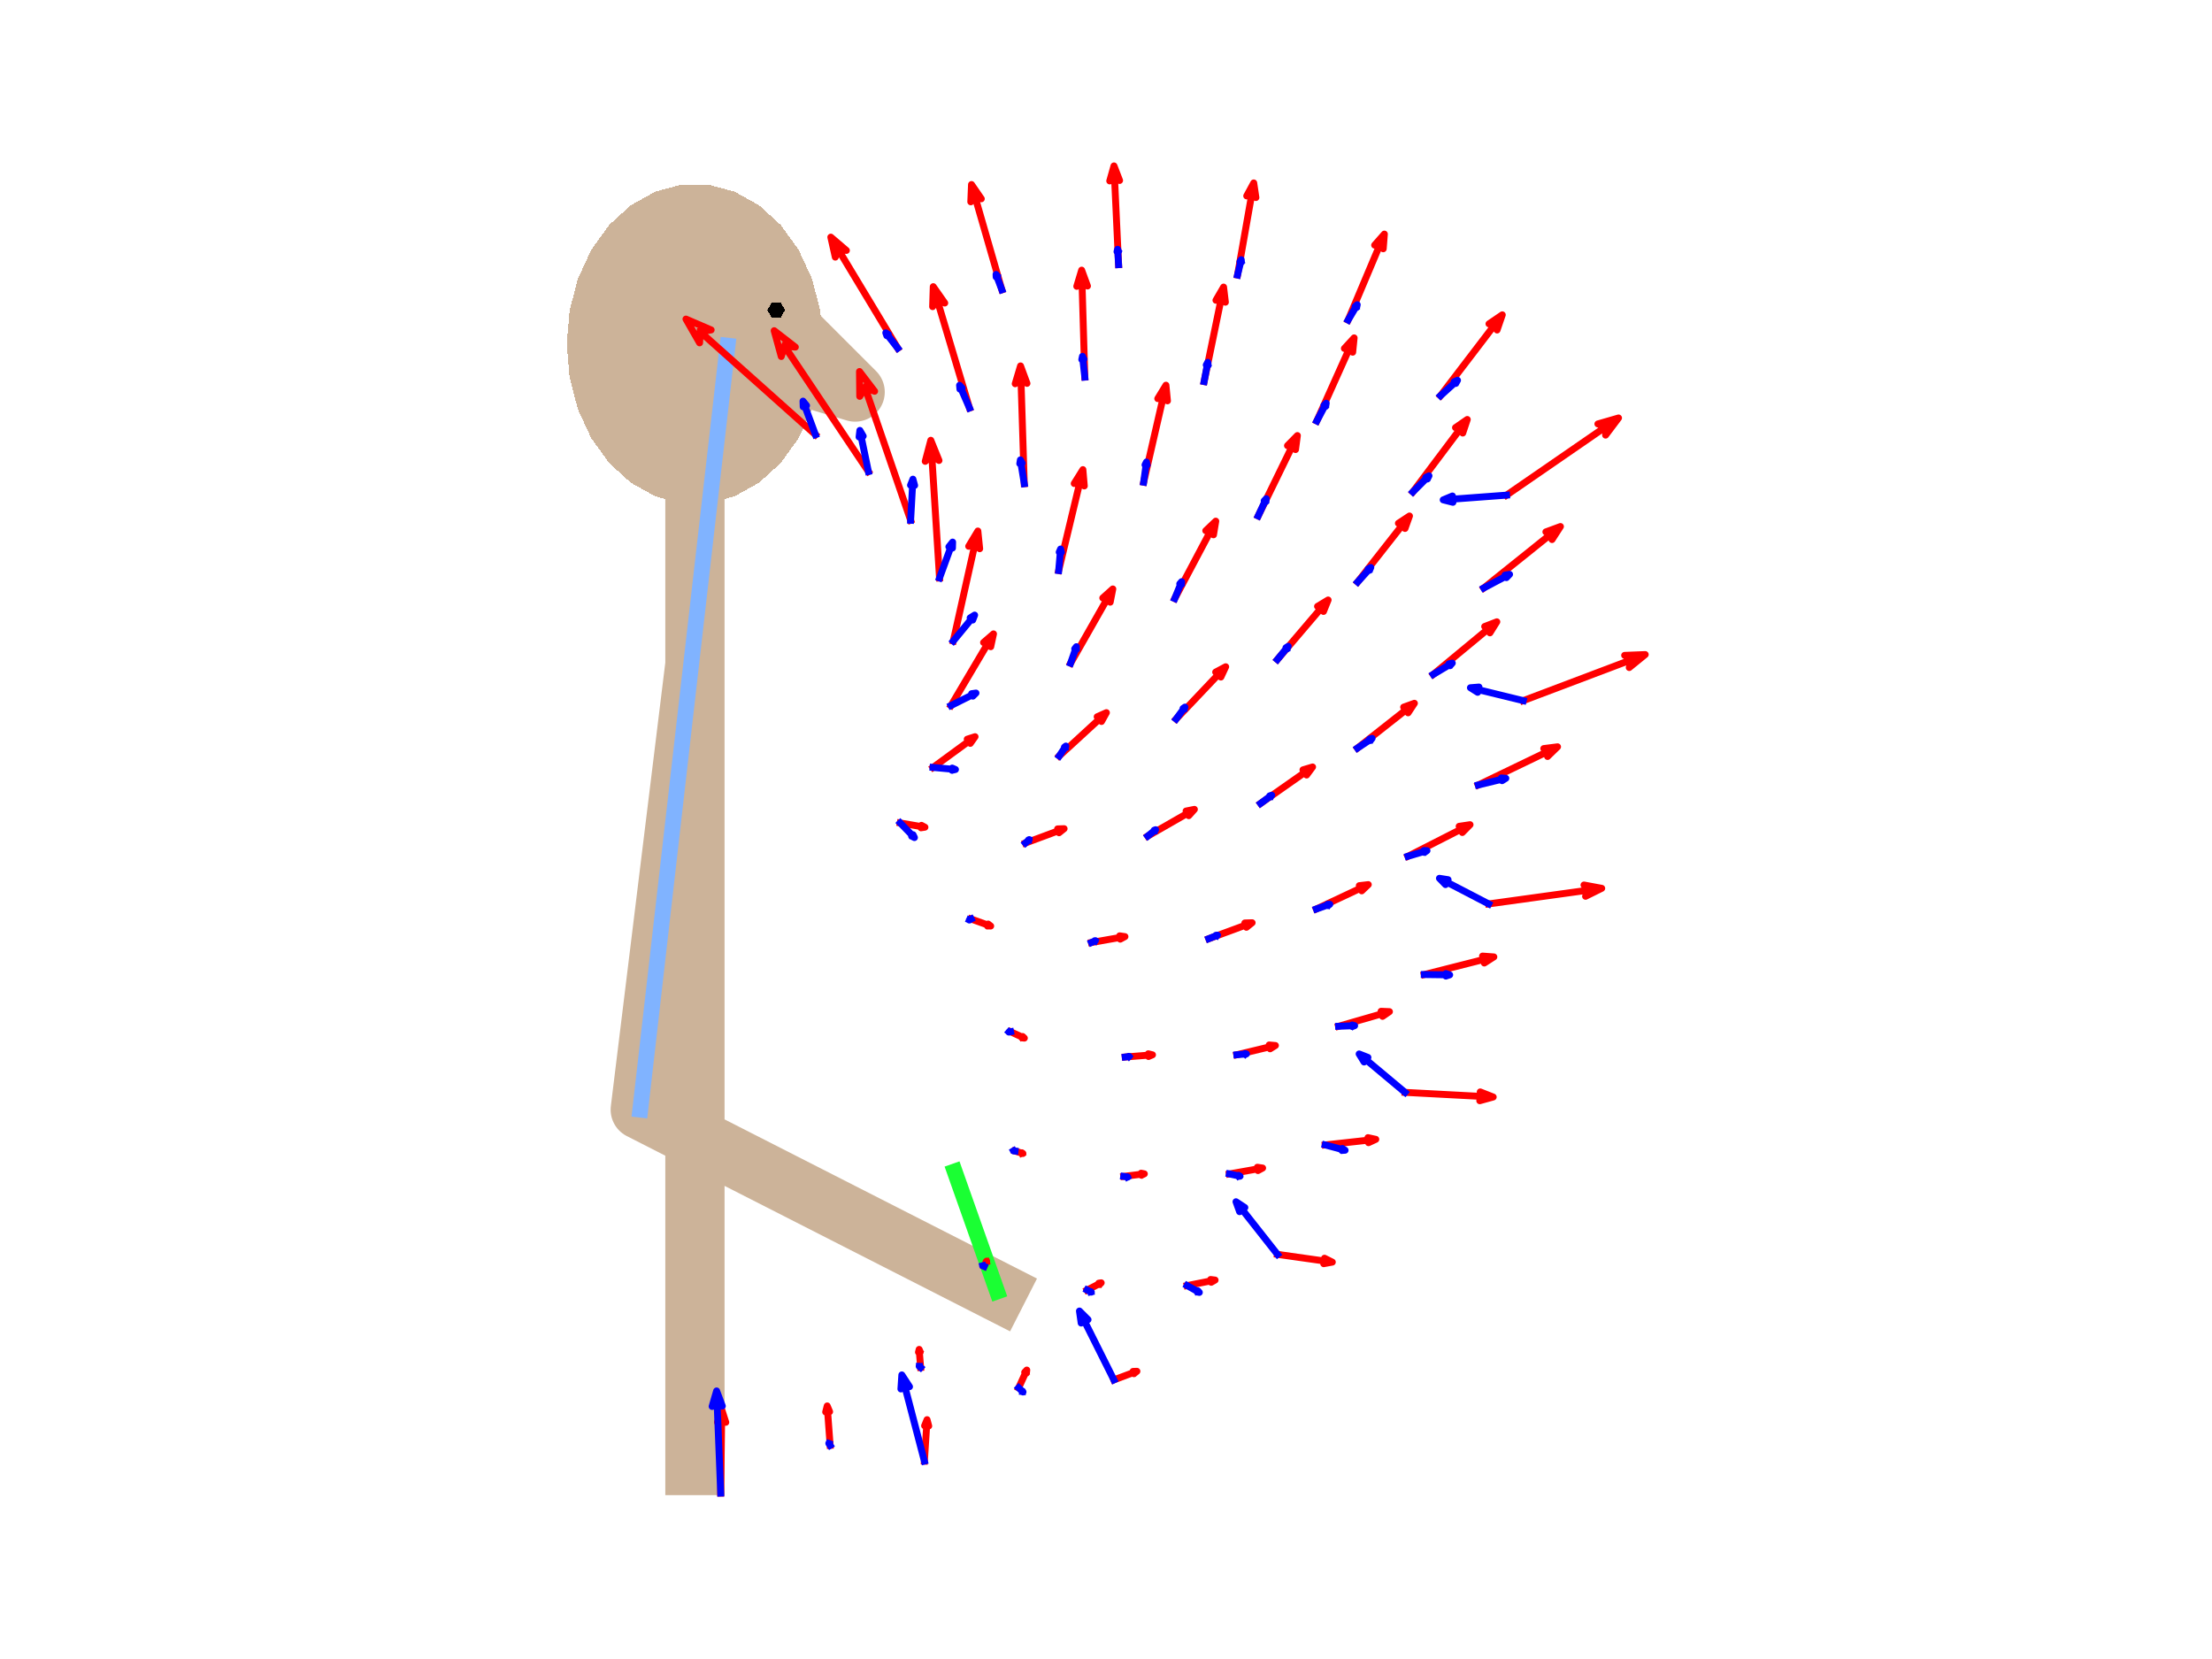 <?xml version="1.0"?>
<!DOCTYPE svg PUBLIC '-//W3C//DTD SVG 1.0//EN'
          'http://www.w3.org/TR/2001/REC-SVG-20010904/DTD/svg10.dtd'>
<svg xmlns:xlink="http://www.w3.org/1999/xlink" style="fill-opacity:1; color-rendering:auto; color-interpolation:auto; stroke:black; text-rendering:auto; stroke-linecap:square; stroke-miterlimit:10; stroke-opacity:1; shape-rendering:auto; fill:black; stroke-dasharray:none; font-weight:normal; stroke-width:1; font-family:'Dialog'; font-style:normal; stroke-linejoin:miter; font-size:12px; stroke-dashoffset:0; image-rendering:auto;" width="560" height="420" xmlns="http://www.w3.org/2000/svg"
><rect width="100%" height="100%" fill="#333333" stroke="none"/><!--Generated by the Batik Graphics2D SVG Generator--><defs id="genericDefs"
  /><g
  ><defs id="defs1"
    ><clipPath clipPathUnits="userSpaceOnUse" id="clipPath1"
      ><path d="M0 0 L560 0 L560 420 L0 420 L0 0 Z"
      /></clipPath
    ></defs
    ><g style="fill:white; stroke:white;"
    ><rect x="0" y="0" width="560" style="clip-path:url(#clipPath1); stroke:none;" height="420"
    /></g
    ><g style="fill:white; text-rendering:optimizeSpeed; color-rendering:optimizeSpeed; image-rendering:optimizeSpeed; shape-rendering:crispEdges; color-interpolation:sRGB; stroke:white;"
    ><rect x="0" width="560" height="420" y="0" style="stroke:none;"
    /></g
    ><g style="stroke-linecap:butt; fill:rgb(204,179,153); text-rendering:geometricPrecision; color-rendering:optimizeQuality; image-rendering:optimizeQuality; stroke-linejoin:round; color-interpolation:linearRGB; stroke:rgb(204,179,153); stroke-width:15;"
    ><path d="M175.932 371.012 L175.932 87.084 L216.493 99.253 L196.212 78.972 L175.932 99.253 L175.932 168.207 L162.091 280.931 L252.441 326.967" style="fill:none; fill-rule:evenodd;"
    /></g
    ><g style="fill:rgb(204,179,153); text-rendering:optimizeSpeed; color-rendering:optimizeSpeed; image-rendering:optimizeSpeed; shape-rendering:crispEdges; color-interpolation:sRGB; stroke:rgb(204,179,153);"
    ><path style="stroke:none;" d="M165.904 125.66 L179.323 127.423 L185.959 125.66 Z"
      /><path style="stroke:none;" d="M205.575 70.587 L144.192 78.651 L207.671 78.651 Z"
      /><path style="stroke:none;" d="M165.904 125.66 L172.54 127.423 L179.323 127.423 Z"
      /><path style="stroke:none;" d="M197.644 56.942 L154.219 56.942 L149.68 63.243 Z"
      /><path style="stroke:none;" d="M197.644 117.227 L149.68 110.926 L154.219 117.227 Z"
      /><path style="stroke:none;" d="M205.575 70.587 L146.288 70.587 L144.192 78.651 Z"
      /><path style="stroke:none;" d="M165.904 125.66 L185.959 125.66 L159.707 122.211 Z"
      /><path style="stroke:none;" d="M159.707 122.211 L185.959 125.66 L192.156 122.211 Z"
      /><path style="stroke:none;" d="M205.575 103.582 L144.192 95.517 L146.288 103.582 Z"
      /><path style="stroke:none;" d="M202.183 110.926 L146.288 103.582 L149.68 110.926 Z"
      /><path style="stroke:none;" d="M207.671 95.517 L143.483 87.084 L144.192 95.517 Z"
      /><path style="stroke:none;" d="M207.671 78.651 L144.192 78.651 L143.483 87.084 Z"
      /><path style="stroke:none;" d="M146.288 70.587 L202.183 63.243 L149.68 63.243 Z"
      /><path style="stroke:none;" d="M159.707 51.957 L192.156 51.957 L185.959 48.508 Z"
      /><path style="stroke:none;" d="M149.68 63.243 L202.183 63.243 L197.644 56.942 Z"
      /><path style="stroke:none;" d="M154.219 56.942 L192.156 51.957 L159.707 51.957 Z"
      /><path style="stroke:none;" d="M165.904 48.508 L159.707 51.957 L185.959 48.508 Z"
      /><path style="stroke:none;" d="M165.904 48.508 L185.959 48.508 L179.323 46.745 Z"
      /><path style="stroke:none;" d="M172.54 46.745 L165.904 48.508 L179.323 46.745 Z"
      /><path style="stroke:none;" d="M192.156 51.957 L154.219 56.942 L197.644 56.942 Z"
      /><path style="stroke:none;" d="M202.183 63.243 L146.288 70.587 L205.575 70.587 Z"
      /><path style="stroke:none;" d="M207.671 78.651 L143.483 87.084 L208.381 87.084 Z"
      /><path style="stroke:none;" d="M208.381 87.084 L143.483 87.084 L207.671 95.517 Z"
      /><path style="stroke:none;" d="M205.575 103.582 L146.288 103.582 L202.183 110.926 Z"
      /><path style="stroke:none;" d="M207.671 95.517 L144.192 95.517 L205.575 103.582 Z"
      /><path style="stroke:none;" d="M192.156 122.211 L154.219 117.227 L159.707 122.211 Z"
      /><path style="stroke:none;" d="M197.644 117.227 L154.219 117.227 L192.156 122.211 Z"
      /><path style="stroke:none;" d="M202.183 110.926 L149.68 110.926 L197.644 117.227 Z"
      /><path d="M176.618 168.5 L175.5 167.382 L174.382 168.5 L175.5 169.618 L176.618 168.5 Z" style="fill:black; stroke:none;"
      /><path d="M163.618 280.5 L162.5 279.382 L161.382 280.5 L162.5 281.618 L163.618 280.5 Z" style="fill:black; stroke:none;"
      /><path d="M253.618 326.5 L252.5 325.382 L251.382 326.5 L252.5 327.618 L253.618 326.5 Z" style="fill:black; stroke:none;"
      /><path d="M198.736 78.5 L197.618 76.564 L195.382 76.564 L194.264 78.5 L195.382 80.436 L197.618 80.436 L198.736 78.5 Z" style="fill:black; stroke:none;"
    /></g
    ><g style="stroke-linecap:butt; fill:rgb(128,179,255); text-rendering:geometricPrecision; color-rendering:optimizeQuality; image-rendering:optimizeQuality; stroke-linejoin:round; color-interpolation:linearRGB; stroke:rgb(128,179,255); stroke-width:4;"
    ><line y2="280.931" style="fill:none;" x1="184.195" x2="162.091" y1="87.506"
      /><line x1="241.691" x2="252.441" y1="296.563" style="fill:none; stroke:rgb(26,255,51);" y2="326.967"
      /><path d="M182.455 378 L182.7 359.225 L183.743 360.083 L182.73 356.905 L181.634 360.055 L182.7 359.225" style="fill:none; stroke-width:1.75; fill-rule:evenodd; stroke:red;"
      /><path d="M210.16 365.913 L209.5 357.028 L210.029 357.39 L209.419 355.93 L209.031 357.464 L209.5 357.028" style="fill:none; stroke-width:1.75; fill-rule:evenodd; stroke:red;"
      /><path d="M233.071 346.196 L232.739 342.122 L232.983 342.287 L232.698 341.619 L232.525 342.324 L232.739 342.122" style="fill:none; stroke-width:1.75; fill-rule:evenodd; stroke:red;"
      /><path d="M249.152 320.603 L249.72 319.411 L249.761 319.496 L249.79 319.264 L249.627 319.433 L249.72 319.411" style="fill:none; stroke-width:1.75; fill-rule:evenodd; stroke:red;"
      /><path d="M256.975 291.406 L258.749 291.958 L258.638 292.033 L258.968 292.026 L258.7 291.834 L258.749 291.958" style="fill:none; stroke-width:1.75; fill-rule:evenodd; stroke:red;"
      /><path d="M255.845 261.2 L258.948 262.637 L258.728 262.747 L259.332 262.815 L258.89 262.398 L258.948 262.637" style="fill:none; stroke-width:1.75; fill-rule:evenodd; stroke:red;"
      /><path d="M245.862 232.67 L250.266 234.245 L249.98 234.422 L250.81 234.44 L250.156 233.927 L250.266 234.245" style="fill:none; stroke-width:1.75; fill-rule:evenodd; stroke:red;"
      /><path d="M227.913 208.35 L233.474 209.302 L233.171 209.571 L234.161 209.419 L233.278 208.946 L233.474 209.302" style="fill:none; stroke-width:1.75; fill-rule:evenodd; stroke:red;"
      /><path d="M234.022 369.903 L234.625 360.562 L235.122 361.015 L234.699 359.407 L234.073 360.948 L234.625 360.562" style="fill:none; stroke-width:1.75; fill-rule:evenodd; stroke:red;"
      /><path d="M257.887 351.353 L259.719 347.342 L259.862 347.625 L259.945 346.847 L259.411 347.42 L259.719 347.342" style="fill:none; stroke-width:1.75; fill-rule:evenodd; stroke:red;"
      /><path d="M275.224 326.593 L278.396 324.963 L278.345 325.214 L278.788 324.761 L278.162 324.858 L278.396 324.963" style="fill:none; stroke-width:1.75; fill-rule:evenodd; stroke:red;"
      /><path d="M284.493 297.822 L289.134 297.244 L288.957 297.531 L289.707 297.173 L288.892 297.01 L289.134 297.244" style="fill:none; stroke-width:1.75; fill-rule:evenodd; stroke:red;"
      /><path d="M284.87 267.598 L291.012 267.104 L290.763 267.471 L291.771 267.043 L290.708 266.781 L291.012 267.104" style="fill:none; stroke-width:1.75; fill-rule:evenodd; stroke:red;"
      /><path d="M276.321 238.606 L283.868 237.281 L283.603 237.764 L284.8 237.117 L283.454 236.916 L283.868 237.281" style="fill:none; stroke-width:1.75; fill-rule:evenodd; stroke:red;"
      /><path d="M259.606 213.421 L268.319 210.19 L268.109 210.825 L269.396 209.791 L267.746 209.846 L268.319 210.19" style="fill:none; stroke-width:1.75; fill-rule:evenodd; stroke:red;"
      /><path d="M236.211 194.282 L245.681 187.358 L245.644 188.202 L246.851 186.503 L244.866 187.137 L245.681 187.358" style="fill:none; stroke-width:1.75; fill-rule:evenodd; stroke:red;"
      /><path d="M281.995 349.332 L287.187 347.397 L287.063 347.776 L287.829 347.158 L286.845 347.192 L287.187 347.397" style="fill:none; stroke-width:1.75; fill-rule:evenodd; stroke:red;"
      /><path d="M300.545 325.467 L306.841 324.218 L306.628 324.628 L307.619 324.063 L306.488 323.92 L306.841 324.218" style="fill:none; stroke-width:1.75; fill-rule:evenodd; stroke:red;"
      /><path d="M311.236 297.194 L318.728 295.869 L318.466 296.349 L319.654 295.705 L318.317 295.507 L318.728 295.869" style="fill:none; stroke-width:1.75; fill-rule:evenodd; stroke:red;"
      /><path d="M313.119 267.026 L321.818 264.941 L321.544 265.523 L322.893 264.683 L321.31 264.546 L321.818 264.941" style="fill:none; stroke-width:1.75; fill-rule:evenodd; stroke:red;"
      /><path d="M306.027 237.643 L315.79 234.048 L315.553 234.758 L316.997 233.604 L315.149 233.661 L315.79 234.048" style="fill:none; stroke-width:1.75; fill-rule:evenodd; stroke:red;"
      /><path d="M290.588 211.657 L301.082 205.642 L300.948 206.501 L302.379 204.898 L300.272 205.322 L301.082 205.642" style="fill:none; stroke-width:1.75; fill-rule:evenodd; stroke:red;"
      /><path d="M268.176 191.375 L278.79 181.622 L278.861 182.656 L280.102 180.416 L277.765 181.464 L278.79 181.622" style="fill:none; stroke-width:1.75; fill-rule:evenodd; stroke:red;"
      /><path d="M240.781 178.601 L250.34 162.467 L250.817 163.729 L251.521 160.473 L249.004 162.655 L250.34 162.467" style="fill:none; stroke-width:1.75; fill-rule:evenodd; stroke:red;"
      /><path d="M323.409 317.559 L335.769 319.307 L335.116 319.923 L337.297 319.524 L335.312 318.534 L335.769 319.307" style="fill:none; stroke-width:1.75; fill-rule:evenodd; stroke:red;"
      /><path d="M335.497 289.854 L346.898 288.594 L346.457 289.291 L348.307 288.438 L346.315 288.01 L346.898 288.594" style="fill:none; stroke-width:1.75; fill-rule:evenodd; stroke:red;"
      /><path d="M338.881 259.818 L350.343 256.515 L350.013 257.308 L351.759 256.107 L349.642 256.02 L350.343 256.515" style="fill:none; stroke-width:1.75; fill-rule:evenodd; stroke:red;"
      /><path d="M333.262 230.118 L344.959 224.627 L344.742 225.531 L346.405 223.948 L344.125 224.217 L344.959 224.627" style="fill:none; stroke-width:1.75; fill-rule:evenodd; stroke:red;"
      /><path d="M319.138 203.394 L330.853 195.183 L330.788 196.21 L332.301 194.168 L329.865 194.894 L330.853 195.183" style="fill:none; stroke-width:1.75; fill-rule:evenodd; stroke:red;"
      /><path d="M297.764 182.021 L308.923 170.251 L309.082 171.407 L310.302 168.796 L307.76 170.153 L308.923 170.251" style="fill:none; stroke-width:1.75; fill-rule:evenodd; stroke:red;"
      /><path d="M271.04 167.897 L280.55 151.168 L281.062 152.454 L281.725 149.1 L279.182 151.386 L280.55 151.168" style="fill:none; stroke-width:1.75; fill-rule:evenodd; stroke:red;"
      /><path d="M241.341 162.278 L246.877 137.496 L248.02 138.921 L247.561 134.433 L245.236 138.298 L246.877 137.496" style="fill:none; stroke-width:1.75; fill-rule:evenodd; stroke:red;"
      /><path d="M355.703 276.549 L375.573 277.597 L374.621 278.667 L378.029 277.727 L374.739 276.434 L375.573 277.597" style="fill:none; stroke-width:1.75; fill-rule:evenodd; stroke:red;"
      /><path d="M360.58 246.719 L376.255 242.745 L375.773 243.804 L378.192 242.254 L375.327 242.043 L376.255 242.745" style="fill:none; stroke-width:1.75; fill-rule:evenodd; stroke:red;"
      /><path d="M356.448 216.776 L370.436 209.658 L370.207 210.763 L372.165 208.778 L369.407 209.192 L370.436 209.658" style="fill:none; stroke-width:1.75; fill-rule:evenodd; stroke:red;"
      /><path d="M343.674 189.381 L356.494 179.289 L356.485 180.463 L358.079 178.042 L355.351 179.023 L356.494 179.289" style="fill:none; stroke-width:1.75; fill-rule:evenodd; stroke:red;"
      /><path d="M323.392 166.969 L334.821 153.552 L335.061 154.797 L336.233 151.894 L333.553 153.513 L334.821 153.552" style="fill:none; stroke-width:1.75; fill-rule:evenodd; stroke:red;"
      /><path d="M297.406 151.531 L306.649 134.091 L307.214 135.394 L307.792 131.935 L305.254 134.355 L306.649 134.091" style="fill:none; stroke-width:1.75; fill-rule:evenodd; stroke:red;"
      /><path d="M268.023 144.438 L273.476 121.7 L274.508 123.028 L274.15 118.89 L271.953 122.415 L273.476 121.7" style="fill:none; stroke-width:1.75; fill-rule:evenodd; stroke:red;"
      /><path d="M237.855 146.321 L235.89 115.293 L237.721 116.577 L235.647 111.458 L234.235 116.798 L235.89 115.293" style="fill:none; stroke-width:1.75; fill-rule:evenodd; stroke:red;"
      /><path d="M376.878 228.839 L402.354 225.324 L401.406 226.913 L405.502 224.889 L401.011 224.051 L402.354 225.324" style="fill:none; stroke-width:1.75; fill-rule:evenodd; stroke:red;"
      /><path d="M374.244 198.728 L392.11 190.126 L391.79 191.517 L394.318 189.063 L390.824 189.509 L392.11 190.126" style="fill:none; stroke-width:1.75; fill-rule:evenodd; stroke:red;"
      /><path d="M362.851 170.73 L377.174 158.881 L377.196 160.218 L378.944 157.416 L375.865 158.609 L377.174 158.881" style="fill:none; stroke-width:1.75; fill-rule:evenodd; stroke:red;"
      /><path d="M343.712 147.335 L355.388 132.466 L355.698 133.79 L356.831 130.628 L354.028 132.478 L355.388 132.466" style="fill:none; stroke-width:1.75; fill-rule:evenodd; stroke:red;"
      /><path d="M318.527 130.62 L327.36 112.506 L327.981 113.816 L328.452 110.267 L325.946 112.824 L327.36 112.506" style="fill:none; stroke-width:1.75; fill-rule:evenodd; stroke:red;"
      /><path d="M289.534 122.072 L294.558 100.217 L295.56 101.481 L295.179 97.516 L293.104 100.917 L294.558 100.217" style="fill:none; stroke-width:1.75; fill-rule:evenodd; stroke:red;"
      /><path d="M259.31 122.448 L258.468 95.913 L259.996 97.058 L258.364 92.633 L257.015 97.153 L258.468 95.913" style="fill:none; stroke-width:1.75; fill-rule:evenodd; stroke:red;"
      /><path d="M230.54 131.717 L219.02 98.193 L221.421 99.053 L217.596 94.05 L217.655 100.347 L219.02 98.193" style="fill:none; stroke-width:1.75; fill-rule:evenodd; stroke:red;"
      /><path d="M385.626 177.379 L413.119 166.991 L412.467 169.003 L416.517 165.708 L411.3 165.914 L413.119 166.991" style="fill:none; stroke-width:1.75; fill-rule:evenodd; stroke:red;"
      /><path d="M375.643 148.849 L392.916 135.005 L392.917 136.597 L395.05 133.294 L391.361 134.656 L392.916 135.005" style="fill:none; stroke-width:1.75; fill-rule:evenodd; stroke:red;"
      /><path d="M357.693 124.528 L369.949 108.212 L370.315 109.634 L371.464 106.195 L368.482 108.257 L369.949 108.212" style="fill:none; stroke-width:1.75; fill-rule:evenodd; stroke:red;"
      /><path d="M333.373 106.579 L341.779 87.852 L342.453 89.166 L342.818 85.537 L340.349 88.222 L341.779 87.852" style="fill:none; stroke-width:1.75; fill-rule:evenodd; stroke:red;"
      /><path d="M304.843 96.596 L309.227 75.307 L310.226 76.51 L309.769 72.675 L307.834 76.017 L309.227 75.307" style="fill:none; stroke-width:1.75; fill-rule:evenodd; stroke:red;"
      /><path d="M274.637 95.466 L273.923 71.369 L275.309 72.412 L273.835 68.391 L272.602 72.492 L273.923 71.369" style="fill:none; stroke-width:1.75; fill-rule:evenodd; stroke:red;"
      /><path d="M245.441 103.289 L237.276 75.948 L239.179 76.718 L236.267 72.569 L236.107 77.636 L237.276 75.948" style="fill:none; stroke-width:1.75; fill-rule:evenodd; stroke:red;"
      /><path d="M219.847 119.371 L198.615 87.638 L201.352 87.871 L195.991 83.716 L197.786 90.257 L198.615 87.638" style="fill:none; stroke-width:1.75; fill-rule:evenodd; stroke:red;"
      /><path d="M381.405 125.352 L406.638 107.963 L406.481 110.162 L409.757 105.814 L404.527 107.327 L406.638 107.963" style="fill:none; stroke-width:1.75; fill-rule:evenodd; stroke:red;"
      /><path d="M364.69 100.167 L378.607 81.951 L379.005 83.552 L380.327 79.7 L376.958 81.988 L378.607 81.951" style="fill:none; stroke-width:1.75; fill-rule:evenodd; stroke:red;"
      /><path d="M341.295 81.028 L349.465 61.654 L350.186 62.984 L350.475 59.26 L348.009 62.066 L349.465 61.654" style="fill:none; stroke-width:1.75; fill-rule:evenodd; stroke:red;"
      /><path d="M313.298 69.635 L316.952 48.875 L317.954 50.014 L317.404 46.309 L315.621 49.603 L316.952 48.875" style="fill:none; stroke-width:1.75; fill-rule:evenodd; stroke:red;"
      /><path d="M283.186 67.001 L282.148 44.75 L283.445 45.692 L282.02 42 L280.945 45.808 L282.148 44.75" style="fill:none; stroke-width:1.75; fill-rule:evenodd; stroke:red;"
      /><path d="M253.636 73.359 L246.794 49.645 L248.434 50.327 L245.949 46.715 L245.77 51.096 L246.794 49.645" style="fill:none; stroke-width:1.75; fill-rule:evenodd; stroke:red;"
      /><path d="M227.272 88.145 L212.196 63.126 L214.279 63.404 L210.333 60.034 L211.468 65.097 L212.196 63.126" style="fill:none; stroke-width:1.75; fill-rule:evenodd; stroke:red;"
      /><path d="M206.438 110.044 L177.264 83.994 L180.039 83.526 L173.659 80.775 L177.112 86.804 L177.264 83.994" style="fill:none; stroke-width:1.75; fill-rule:evenodd; stroke:red;"
      /><path d="M182.455 378 L181.536 354.978 L182.87 355.962 L181.422 352.133 L180.284 356.065 L181.536 354.978" style="fill:none; stroke-width:1.75; fill-rule:evenodd; stroke:blue;"
      /><path d="M210.16 365.913 L209.862 365.438 L209.901 365.442 L209.825 365.379 L209.848 365.476 L209.862 365.438" style="fill:none; stroke-width:1.75; fill-rule:evenodd; stroke:blue;"
      /><path d="M233.071 346.196 L232.739 345.911 L232.77 345.905 L232.698 345.875 L232.738 345.942 L232.739 345.911" style="fill:none; stroke-width:1.75; fill-rule:evenodd; stroke:blue;"
      /><path d="M249.152 320.603 L248.798 320.448 L248.822 320.435 L248.754 320.429 L248.805 320.475 L248.798 320.448" style="fill:none; stroke-width:1.75; fill-rule:evenodd; stroke:blue;"
      /><path d="M256.975 291.406 L256.601 291.364 L256.62 291.345 L256.555 291.358 L256.615 291.387 L256.601 291.364" style="fill:none; stroke-width:1.75; fill-rule:evenodd; stroke:blue;"
      /><path d="M255.845 261.2 L255.45 261.275 L255.464 261.25 L255.401 261.284 L255.472 261.294 L255.45 261.275" style="fill:none; stroke-width:1.75; fill-rule:evenodd; stroke:blue;"
      /><path d="M245.862 232.67 L245.441 232.893 L245.447 232.859 L245.389 232.92 L245.472 232.906 L245.441 232.893" style="fill:none; stroke-width:1.75; fill-rule:evenodd; stroke:blue;"
      /><path d="M227.913 208.35 L231.109 211.64 L230.78 211.672 L231.504 212.046 L231.15 211.312 L231.109 211.64" style="fill:none; stroke-width:1.75; fill-rule:evenodd; stroke:blue;"
      /><path d="M234.022 369.903 L228.94 350.478 L230.26 351.065 L228.312 348.077 L228.077 351.636 L228.94 350.478" style="fill:none; stroke-width:1.75; fill-rule:evenodd; stroke:blue;"
      /><path d="M257.887 351.353 L258.871 352.289 L258.774 352.303 L258.993 352.405 L258.879 352.192 L258.871 352.289" style="fill:none; stroke-width:1.75; fill-rule:evenodd; stroke:blue;"
      /><path d="M275.224 326.593 L276.173 327.065 L276.104 327.097 L276.291 327.123 L276.157 326.99 L276.173 327.065" style="fill:none; stroke-width:1.75; fill-rule:evenodd; stroke:blue;"
      /><path d="M284.493 297.822 L285.418 297.974 L285.368 298.019 L285.533 297.992 L285.385 297.915 L285.418 297.974" style="fill:none; stroke-width:1.75; fill-rule:evenodd; stroke:blue;"
      /><path d="M284.87 267.598 L285.774 267.473 L285.741 267.53 L285.886 267.458 L285.727 267.428 L285.774 267.473" style="fill:none; stroke-width:1.75; fill-rule:evenodd; stroke:blue;"
      /><path d="M276.321 238.606 L277.204 238.194 L277.188 238.262 L277.313 238.143 L277.141 238.163 L277.204 238.194" style="fill:none; stroke-width:1.75; fill-rule:evenodd; stroke:blue;"
      /><path d="M259.606 213.421 L260.462 212.646 L260.467 212.729 L260.568 212.55 L260.38 212.633 L260.462 212.646" style="fill:none; stroke-width:1.75; fill-rule:evenodd; stroke:blue;"
      /><path d="M236.211 194.282 L241.267 194.751 L241.013 195.014 L241.892 194.809 L241.066 194.446 L241.267 194.751" style="fill:none; stroke-width:1.75; fill-rule:evenodd; stroke:blue;"
      /><path d="M281.995 349.332 L274.235 333.818 L275.455 334.079 L273.276 331.901 L273.712 334.952 L274.235 333.818" style="fill:none; stroke-width:1.75; fill-rule:evenodd; stroke:blue;"
      /><path d="M300.545 325.467 L303.29 327.006 L303.08 327.091 L303.629 327.196 L303.253 326.783 L303.29 327.006" style="fill:none; stroke-width:1.75; fill-rule:evenodd; stroke:blue;"
      /><path d="M311.236 297.194 L313.638 297.711 L313.501 297.822 L313.934 297.774 L313.559 297.552 L313.638 297.711" style="fill:none; stroke-width:1.75; fill-rule:evenodd; stroke:blue;"
      /><path d="M313.119 267.026 L315.283 266.837 L315.197 266.967 L315.551 266.813 L315.175 266.724 L315.283 266.837" style="fill:none; stroke-width:1.75; fill-rule:evenodd; stroke:blue;"
      /><path d="M306.027 237.643 L307.986 236.846 L307.943 236.992 L308.228 236.747 L307.853 236.772 L307.986 236.846" style="fill:none; stroke-width:1.75; fill-rule:evenodd; stroke:blue;"
      /><path d="M290.588 211.657 L292.335 210.227 L292.337 210.39 L292.551 210.051 L292.176 210.194 L292.335 210.227" style="fill:none; stroke-width:1.75; fill-rule:evenodd; stroke:blue;"
      /><path d="M268.176 191.375 L269.655 189.147 L269.713 189.33 L269.837 188.872 L269.463 189.164 L269.655 189.147" style="fill:none; stroke-width:1.75; fill-rule:evenodd; stroke:blue;"
      /><path d="M240.781 178.601 L246.388 175.802 L246.293 176.243 L247.081 175.456 L245.979 175.613 L246.388 175.802" style="fill:none; stroke-width:1.75; fill-rule:evenodd; stroke:blue;"
      /><path d="M323.409 317.559 L314.066 305.7 L315.152 305.708 L312.911 304.235 L313.82 306.758 L314.066 305.7" style="fill:none; stroke-width:1.75; fill-rule:evenodd; stroke:blue;"
      /><path d="M335.497 289.854 L339.977 291.055 L339.709 291.253 L340.531 291.203 L339.843 290.749 L339.977 291.055" style="fill:none; stroke-width:1.75; fill-rule:evenodd; stroke:blue;"
      /><path d="M338.881 259.818 L342.499 259.682 L342.344 259.892 L342.946 259.666 L342.329 259.485 L342.499 259.682" style="fill:none; stroke-width:1.75; fill-rule:evenodd; stroke:blue;"
      /><path d="M333.262 230.118 L336.284 229.061 L336.207 229.278 L336.657 228.93 L336.089 228.938 L336.284 229.061" style="fill:none; stroke-width:1.75; fill-rule:evenodd; stroke:blue;"
      /><path d="M319.138 203.394 L321.647 201.542 L321.638 201.767 L321.957 201.314 L321.43 201.485 L321.647 201.542" style="fill:none; stroke-width:1.75; fill-rule:evenodd; stroke:blue;"
      /><path d="M297.764 182.021 L299.74 179.344 L299.802 179.575 L299.984 179.013 L299.501 179.353 L299.74 179.344" style="fill:none; stroke-width:1.75; fill-rule:evenodd; stroke:blue;"
      /><path d="M271.04 167.897 L272.342 164.176 L272.493 164.417 L272.503 163.716 L272.075 164.27 L272.342 164.176" style="fill:none; stroke-width:1.75; fill-rule:evenodd; stroke:blue;"
      /><path d="M241.341 162.278 L246.149 156.438 L246.261 156.97 L246.743 155.716 L245.605 156.43 L246.149 156.438" style="fill:none; stroke-width:1.75; fill-rule:evenodd; stroke:blue;"
      /><path d="M355.703 276.549 L345.364 267.892 L346.315 267.7 L344.086 266.822 L345.342 268.862 L345.364 267.892" style="fill:none; stroke-width:1.75; fill-rule:evenodd; stroke:blue;"
      /><path d="M360.58 246.719 L366.305 246.79 L366.043 247.108 L367.012 246.799 L366.051 246.465 L366.305 246.79" style="fill:none; stroke-width:1.75; fill-rule:evenodd; stroke:blue;"
      /><path d="M356.448 216.776 L360.734 215.512 L360.612 215.81 L361.264 215.356 L360.47 215.328 L360.734 215.512" style="fill:none; stroke-width:1.75; fill-rule:evenodd; stroke:blue;"
      /><path d="M343.674 189.381 L346.966 187.196 L346.941 187.479 L347.373 186.926 L346.696 187.109 L346.966 187.196" style="fill:none; stroke-width:1.75; fill-rule:evenodd; stroke:blue;"
      /><path d="M323.392 166.969 L325.829 163.99 L325.887 164.261 L326.13 163.622 L325.552 163.987 L325.829 163.99" style="fill:none; stroke-width:1.75; fill-rule:evenodd; stroke:blue;"
      /><path d="M297.406 151.531 L298.954 147.727 L299.098 147.984 L299.145 147.256 L298.67 147.811 L298.954 147.727" style="fill:none; stroke-width:1.75; fill-rule:evenodd; stroke:blue;"
      /><path d="M268.023 144.438 L268.447 139.591 L268.7 139.833 L268.5 138.992 L268.156 139.785 L268.447 139.591" style="fill:none; stroke-width:1.75; fill-rule:evenodd; stroke:blue;"
      /><path d="M237.855 146.321 L240.806 138.232 L241.128 138.762 L241.171 137.232 L240.219 138.43 L240.806 138.232" style="fill:none; stroke-width:1.75; fill-rule:evenodd; stroke:blue;"
      /><path d="M376.878 228.839 L365.783 223.067 L366.606 222.703 L364.411 222.353 L365.957 223.949 L365.783 223.067" style="fill:none; stroke-width:1.75; fill-rule:evenodd; stroke:blue;"
      /><path d="M374.244 198.728 L380.459 197.227 L380.264 197.644 L381.227 197.042 L380.095 196.946 L380.459 197.227" style="fill:none; stroke-width:1.75; fill-rule:evenodd; stroke:blue;"
      /><path d="M362.851 170.73 L367.141 168.181 L367.091 168.537 L367.671 167.867 L366.805 168.055 L367.141 168.181" style="fill:none; stroke-width:1.75; fill-rule:evenodd; stroke:blue;"
      /><path d="M343.712 147.335 L346.673 144.062 L346.724 144.376 L347.039 143.658 L346.356 144.043 L346.673 144.062" style="fill:none; stroke-width:1.75; fill-rule:evenodd; stroke:blue;"
      /><path d="M318.527 130.62 L320.344 126.725 L320.481 127.002 L320.568 126.243 L320.043 126.798 L320.344 126.725" style="fill:none; stroke-width:1.75; fill-rule:evenodd; stroke:blue;"
      /><path d="M289.534 122.072 L290.161 117.528 L290.389 117.767 L290.239 116.966 L289.878 117.697 L290.161 117.528" style="fill:none; stroke-width:1.75; fill-rule:evenodd; stroke:blue;"
      /><path d="M259.31 122.448 L258.433 117.086 L258.774 117.278 L258.325 116.423 L258.171 117.376 L258.433 117.086" style="fill:none; stroke-width:1.75; fill-rule:evenodd; stroke:blue;"
      /><path d="M230.54 131.717 L231.055 122.45 L231.553 122.896 L231.119 121.305 L230.512 122.838 L231.055 122.45" style="fill:none; stroke-width:1.75; fill-rule:evenodd; stroke:blue;"
      /><path d="M385.626 177.379 L373.726 174.471 L374.424 173.933 L372.255 174.111 L374.097 175.27 L373.726 174.471" style="fill:none; stroke-width:1.75; fill-rule:evenodd; stroke:blue;"
      /><path d="M375.643 148.849 L381.452 145.778 L381.364 146.243 L382.171 145.399 L381.019 145.59 L381.452 145.778" style="fill:none; stroke-width:1.75; fill-rule:evenodd; stroke:blue;"
      /><path d="M357.693 124.528 L361.32 120.902 L361.361 121.269 L361.768 120.454 L360.953 120.861 L361.32 120.902" style="fill:none; stroke-width:1.75; fill-rule:evenodd; stroke:blue;"
      /><path d="M333.373 106.579 L335.493 102.569 L335.623 102.868 L335.755 102.073 L335.172 102.63 L335.493 102.569" style="fill:none; stroke-width:1.75; fill-rule:evenodd; stroke:blue;"
      /><path d="M304.843 96.596 L305.664 92.255 L305.871 92.497 L305.766 91.719 L305.383 92.404 L305.664 92.255" style="fill:none; stroke-width:1.75; fill-rule:evenodd; stroke:blue;"
      /><path d="M274.637 95.466 L274.11 90.782 L274.396 90.963 L274.044 90.203 L273.87 91.022 L274.11 90.782" style="fill:none; stroke-width:1.75; fill-rule:evenodd; stroke:blue;"
      /><path d="M245.441 103.289 L243.207 98.171 L243.595 98.275 L242.931 97.538 L243.02 98.526 L243.207 98.171" style="fill:none; stroke-width:1.75; fill-rule:evenodd; stroke:blue;"
      /><path d="M219.847 119.371 L217.925 110.106 L218.531 110.414 L217.687 108.961 L217.49 110.63 L217.925 110.106" style="fill:none; stroke-width:1.75; fill-rule:evenodd; stroke:blue;"
      /><path d="M381.405 125.352 L367.127 126.415 L367.709 125.565 L365.363 126.547 L367.829 127.17 L367.127 126.415" style="fill:none; stroke-width:1.75; fill-rule:evenodd; stroke:blue;"
      /><path d="M364.69 100.167 L368.518 96.704 L368.541 97.074 L368.991 96.275 L368.151 96.644 L368.518 96.704" style="fill:none; stroke-width:1.75; fill-rule:evenodd; stroke:blue;"
      /><path d="M341.295 81.028 L343.353 77.564 L343.455 77.836 L343.607 77.136 L343.066 77.605 L343.353 77.564" style="fill:none; stroke-width:1.75; fill-rule:evenodd; stroke:blue;"
      /><path d="M313.298 69.635 L314.134 66.171 L314.291 66.374 L314.237 65.743 L313.902 66.28 L314.134 66.171" style="fill:none; stroke-width:1.75; fill-rule:evenodd; stroke:blue;"
      /><path d="M283.186 67.001 L282.97 63.537 L283.174 63.681 L282.943 63.109 L282.785 63.705 L282.97 63.537" style="fill:none; stroke-width:1.75; fill-rule:evenodd; stroke:blue;"
      /><path d="M253.636 73.359 L252.326 69.895 L252.579 69.977 L252.164 69.467 L252.19 70.124 L252.326 69.895" style="fill:none; stroke-width:1.75; fill-rule:evenodd; stroke:blue;"
      /><path d="M227.272 88.145 L224.58 84.681 L224.896 84.686 L224.247 84.253 L224.506 84.988 L224.58 84.681" style="fill:none; stroke-width:1.75; fill-rule:evenodd; stroke:blue;"
      /><path d="M206.438 110.044 L203.64 102.486 L204.19 102.668 L203.294 101.552 L203.341 102.983 L203.64 102.486" style="fill:none; stroke-width:1.75; fill-rule:evenodd; stroke:blue;"
    /></g
  ></g
></svg
>
